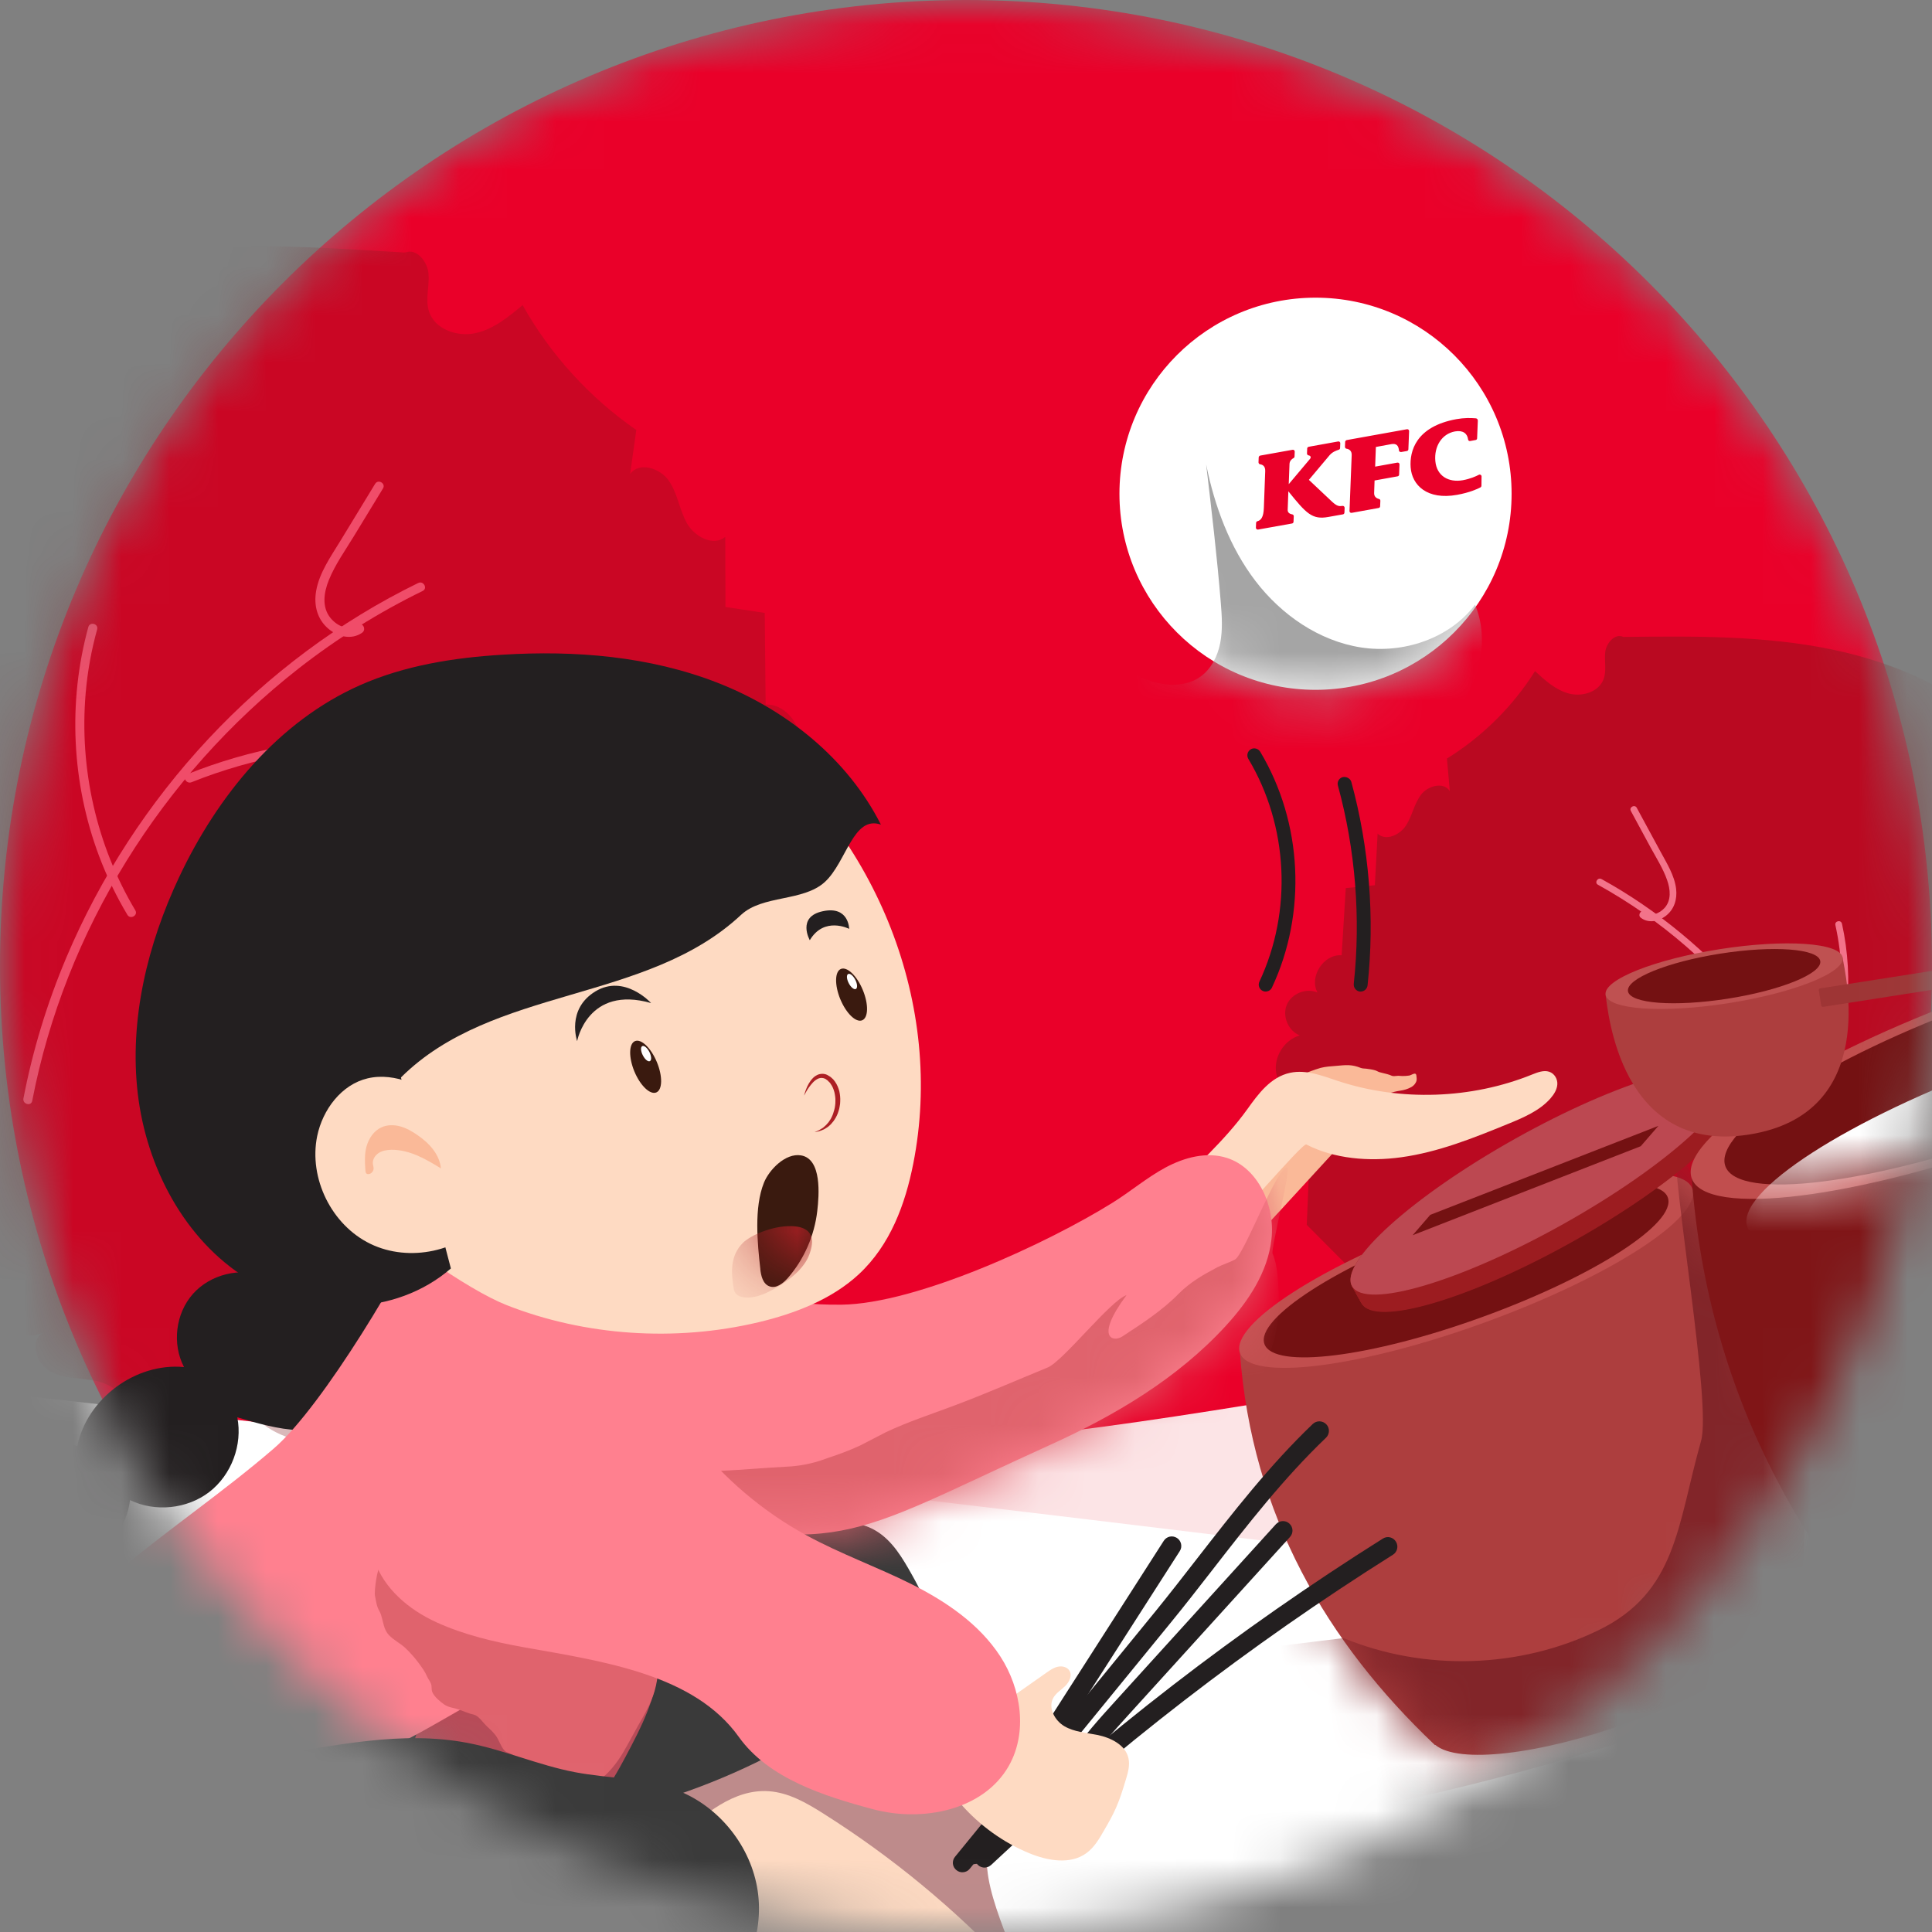 <svg width="40" height="40" viewBox="0 0 40 40" fill="none" xmlns="http://www.w3.org/2000/svg">
<rect x="0" y="0" width="40" height="40" fill="#808080" stroke="none"/>
<mask id="mask0_1566_18284" style="mask-type:luminance" maskUnits="userSpaceOnUse" x="0" y="0" width="40" height="40">
<path d="M20 40C31.046 40 40 31.046 40 20C40 8.954 31.046 0 20 0C8.954 0 0 8.954 0 20C0 31.046 8.954 40 20 40Z" fill="white"/>
</mask>
<g mask="url(#mask0_1566_18284)">
<path d="M20 40C31.046 40 40 31.046 40 20C40 8.954 31.046 0 20 0C8.954 0 0 8.954 0 20C0 31.046 8.954 40 20 40Z" fill="#EA0029"/>
<path d="M16.924 29.991C24.496 30.019 33.468 26.972 41.007 27.605C54.361 28.728 59.893 30.236 73.247 31.358C75.342 31.534 84.086 35.158 85.335 37.081C86.321 38.601 86.316 40.689 86.225 42.612C85.701 53.644 83.318 65.431 76.182 72.958C69.89 79.594 60.981 81.723 52.57 81.848C23.213 82.286 -3.257 62.075 -32.443 59.222C-35.971 58.878 -39.858 58.63 -42.362 55.792C-44.929 52.883 -45.168 48.239 -45.251 44.034C-45.329 40.029 -46.731 33.09 -43.644 29.998C-40.682 27.031 -36.187 29.048 -32.918 29.669C-22.422 31.661 -11.675 31.176 -1.043 30.626C4.864 30.32 11.035 29.498 16.924 29.99V29.991Z" fill="#FCE4E6"/>
<path d="M-15.937 27.094C-18.051 26.867 -20.215 26.641 -22.256 26.895C-24.298 27.148 -26.225 27.984 -26.742 29.284C-27.46 31.085 -25.181 33.093 -22.44 33.931C-19.699 34.768 -16.649 34.741 -13.725 34.726C-10.801 34.711 -7.721 34.75 -5.051 35.692C-4.544 37.263 -6.399 38.695 -8.65 39.174C-10.902 39.652 -13.436 39.412 -15.868 39.167C-25.799 38.17 -35.73 37.172 -45.662 36.174C-44.766 38.744 -40.568 40.313 -36.785 41.362C-25.211 44.574 -12.924 46.47 -0.698 46.933C-0.888 48.386 -2.833 49.444 -4.982 49.799C-7.13 50.153 -9.465 49.945 -11.733 49.736C-17.696 49.185 -23.659 48.634 -29.622 48.083C-29.972 48.935 -29.143 49.909 -27.993 50.482C-26.843 51.056 -25.432 51.318 -24.064 51.566C-6.951 54.677 13.18 54.41 30.293 57.52C32.724 57.962 38.814 59.35 41.245 59.792C42.406 60.003 43.041 60.804 44.138 60.359C50.213 57.903 45.382 61.22 47.342 61.399C56.647 62.247 62.54 65.156 71.845 66.005C72.847 64.086 70.024 61.588 66.819 61.555C75.838 62.517 84.859 63.479 93.899 64.195C96.885 64.432 100.02 64.629 102.666 63.881C105.311 63.132 107.201 61.105 106.003 59.267C99.634 58.584 93.575 55.936 90.044 52.294C91.907 52.446 93.845 52.594 95.552 52.206C97.26 51.819 98.656 50.724 98.287 49.522C97.925 48.343 96.036 47.512 94.22 47.279C92.405 47.046 90.592 47.256 88.781 47.306C83.684 47.444 78.352 46.245 74.226 44.032C70.655 42.117 67.99 39.503 64.141 37.846C60.615 36.328 56.439 35.759 52.392 35.224C29.61 32.213 6.926 29.545 -15.936 27.095L-15.937 27.094Z" fill="white"/>
<g opacity="0.45">
<path d="M38.64 29.425C39.542 29.607 40.495 29.538 41.362 29.227C41.308 29.171 41.253 29.114 41.199 29.058C42.709 29.392 44.395 28.438 44.885 26.971C45.344 26.799 45.695 26.366 45.767 25.882C45.839 25.398 45.63 24.881 45.242 24.582C45.609 24.59 45.82 24.03 45.54 23.793C45.971 23.488 45.912 22.716 45.44 22.48C45.564 22.028 45.689 21.577 45.813 21.126C45.847 21.003 45.877 20.857 45.794 20.76C45.711 20.663 45.495 20.75 45.556 20.863C45.366 19.026 44.273 17.304 42.693 16.349C42.644 16.365 42.595 16.381 42.546 16.396C42.355 15.991 42.164 15.586 41.973 15.181C41.806 15.134 41.637 15.348 41.72 15.5C40.774 14.395 39.379 13.752 37.956 13.452C36.532 13.154 35.063 13.17 33.609 13.187C33.438 13.105 33.258 13.31 33.235 13.498C33.213 13.687 33.267 13.886 33.2 14.063C33.1 14.328 32.757 14.431 32.483 14.359C32.209 14.286 31.989 14.087 31.781 13.895C31.32 14.626 30.692 15.25 29.957 15.705C29.977 15.929 29.997 16.154 30.017 16.378C29.89 16.18 29.563 16.266 29.421 16.453C29.279 16.641 29.239 16.887 29.113 17.086C28.988 17.284 28.693 17.422 28.522 17.26C28.503 17.616 28.484 17.972 28.465 18.327C28.264 18.347 28.064 18.367 27.863 18.387C27.834 18.851 27.806 19.314 27.777 19.778C27.405 19.749 27.099 20.22 27.277 20.549C27.044 20.447 26.738 20.57 26.641 20.805C26.543 21.041 26.673 21.345 26.911 21.437C26.585 21.529 26.362 21.891 26.424 22.223C26.487 22.555 26.827 22.81 27.164 22.777C27.127 23.637 27.091 24.498 27.055 25.359C27.774 26.083 28.494 26.806 29.214 27.53C28.892 27.634 28.769 28.055 28.876 28.376C28.983 28.696 29.25 28.933 29.512 29.147C30.531 29.98 31.634 30.712 32.799 31.325C32.979 31.232 33.034 30.961 32.903 30.806C33.397 31.481 34.536 31.534 35.089 30.907C35.473 31.107 35.994 30.983 36.246 30.631C36.481 30.762 36.716 30.893 36.95 31.023C36.934 30.784 37.194 30.617 37.431 30.58C37.667 30.542 37.921 30.573 38.138 30.47C38.354 30.366 38.48 30.032 38.286 29.891C38.627 30.062 39.095 29.714 39.029 29.337C38.888 29.445 38.648 29.351 38.617 29.177C39.072 29.316 39.595 29.197 39.945 28.877" fill="#801517"/>
<path d="M33.156 18.199C34.323 18.844 35.363 19.71 36.222 20.729C37.08 21.746 37.759 22.913 38.213 24.163C38.47 24.869 38.653 25.599 38.758 26.342C38.77 26.43 38.634 26.46 38.623 26.372C38.44 25.067 38.011 23.804 37.376 22.651C36.741 21.498 35.903 20.457 34.909 19.594C34.348 19.106 33.734 18.678 33.084 18.318C33.005 18.275 33.079 18.157 33.157 18.2L33.156 18.199Z" fill="white"/>
<path d="M38.136 19.124C38.391 20.28 38.268 21.512 37.795 22.597C37.663 22.901 37.504 23.193 37.319 23.469C37.27 23.543 37.152 23.47 37.202 23.395C37.843 22.437 38.165 21.281 38.125 20.13C38.113 19.802 38.071 19.475 38 19.154C37.98 19.067 38.116 19.037 38.135 19.124H38.136Z" fill="white"/>
<path d="M33.502 20.57C34.545 20.605 35.573 20.85 36.52 21.287C36.602 21.324 36.527 21.441 36.447 21.405C35.522 20.978 34.514 20.743 33.496 20.709C33.407 20.706 33.413 20.568 33.502 20.571V20.57Z" fill="white"/>
<path d="M33.888 16.726C34.051 17.026 34.212 17.325 34.375 17.625C34.506 17.868 34.668 18.121 34.702 18.401C34.728 18.621 34.663 18.831 34.483 18.967C34.334 19.079 34.127 19.121 33.97 19C33.9 18.946 33.973 18.828 34.044 18.882C34.181 18.987 34.355 18.915 34.462 18.799C34.607 18.64 34.583 18.412 34.516 18.222C34.433 17.983 34.291 17.761 34.17 17.539C34.035 17.289 33.9 17.04 33.765 16.79C33.723 16.712 33.845 16.647 33.888 16.725L33.888 16.726Z" fill="white"/>
</g>
<path d="M35.003 24.621C34.296 24.892 25.672 28.013 25.672 28.013C25.921 31.375 27.473 34.01 29.709 36.13L29.718 36.127C30.183 36.52 31.868 36.338 33.75 35.654C35.632 34.97 37.041 34.027 37.145 33.427L37.15 33.425C38.082 29.994 35.654 24.495 35.003 24.621Z" fill="#AD3E3E"/>
<path d="M30.743 27.379C33.329 26.439 35.251 25.198 35.036 24.608C34.822 24.017 32.551 24.301 29.966 25.241C27.38 26.181 25.457 27.422 25.672 28.012C25.887 28.603 28.157 28.319 30.743 27.379Z" fill="#C14E4E"/>
<path d="M30.701 27.263C33.007 26.425 34.721 25.319 34.53 24.792C34.339 24.266 32.314 24.519 30.008 25.357C27.702 26.196 25.987 27.302 26.179 27.828C26.37 28.355 28.395 28.102 30.701 27.263Z" fill="#741112"/>
<mask id="mask1_1566_18284" style="mask-type:luminance" maskUnits="userSpaceOnUse" x="25" y="24" width="13" height="13">
<path d="M34.685 24.36C33.978 24.631 25.672 28.013 25.672 28.013C25.921 31.375 27.473 34.009 29.709 36.129L29.718 36.126C30.183 36.519 31.868 36.338 33.75 35.653C35.632 34.969 37.041 34.026 37.145 33.426L37.15 33.425C38.082 29.993 35.336 24.235 34.686 24.36H34.685Z" fill="white"/>
</mask>
<g mask="url(#mask1_1566_18284)">
<path d="M27.817 33.915C29.492 34.605 31.46 34.545 33.091 33.754C34.721 32.963 34.725 31.574 35.219 29.831C35.439 29.057 34.617 24.456 34.689 23.656C35.41 25.085 38.138 30.264 38.551 31.811C38.685 32.316 38.803 32.853 38.657 33.353C38.401 34.227 37.461 34.68 36.611 35.007C32.661 36.525 28.528 37.564 24.329 38.096C24.1 38.124 23.867 38.152 23.639 38.111C22.938 37.981 22.506 37.209 22.512 36.496C22.518 35.782 22.853 35.117 23.178 34.483" fill="#822529"/>
</g>
<path d="M32.566 25.703C34.707 24.504 36.221 23.137 35.947 22.648C35.674 22.159 33.716 22.735 31.575 23.933C29.434 25.132 27.92 26.5 28.194 26.988C28.467 27.477 30.425 26.902 32.566 25.703Z" fill="#9C1C20"/>
<path d="M32.561 25.696C34.703 24.497 36.217 23.129 35.943 22.64C35.669 22.152 33.712 22.727 31.571 23.926C29.43 25.125 27.916 26.492 28.189 26.981C28.463 27.47 30.42 26.894 32.561 25.696Z" fill="#9C1C20"/>
<path d="M32.557 25.689C34.699 24.491 36.212 23.123 35.939 22.634C35.665 22.145 33.708 22.721 31.567 23.92C29.426 25.118 27.912 26.486 28.185 26.975C28.459 27.463 30.416 26.888 32.557 25.689Z" fill="#9C1C20"/>
<path d="M32.554 25.682C34.695 24.483 36.209 23.116 35.935 22.627C35.662 22.138 33.704 22.714 31.563 23.912C29.422 25.111 27.908 26.479 28.182 26.967C28.455 27.456 30.413 26.881 32.554 25.682Z" fill="#9C1C20"/>
<path d="M32.55 25.675C34.691 24.476 36.205 23.108 35.932 22.619C35.658 22.131 33.701 22.706 31.559 23.905C29.418 25.104 27.904 26.471 28.178 26.96C28.451 27.449 30.409 26.873 32.55 25.675Z" fill="#9C1C20"/>
<path d="M32.545 25.667C34.686 24.469 36.2 23.101 35.927 22.612C35.653 22.123 33.696 22.699 31.555 23.898C29.413 25.096 27.899 26.464 28.173 26.953C28.447 27.441 30.404 26.866 32.545 25.667Z" fill="#9C1C20"/>
<path d="M32.542 25.66C34.683 24.461 36.197 23.094 35.923 22.605C35.65 22.116 33.692 22.692 31.551 23.89C29.41 25.089 27.896 26.457 28.169 26.945C28.443 27.434 30.401 26.859 32.542 25.66Z" fill="#9C1C20"/>
<path d="M32.538 25.653C34.679 24.455 36.193 23.087 35.919 22.598C35.646 22.109 33.688 22.685 31.547 23.884C29.406 25.082 27.892 26.45 28.166 26.939C28.439 27.427 30.397 26.852 32.538 25.653Z" fill="#9C1C20"/>
<path d="M32.534 25.645C34.675 24.447 36.189 23.079 35.916 22.59C35.642 22.102 33.685 22.677 31.544 23.876C29.402 25.074 27.889 26.442 28.162 26.931C28.436 27.419 30.393 26.844 32.534 25.645Z" fill="#9C1C20"/>
<path d="M32.53 25.639C34.671 24.44 36.185 23.073 35.911 22.584C35.638 22.095 33.68 22.671 31.539 23.869C29.398 25.068 27.884 26.436 28.157 26.924C28.431 27.413 30.389 26.838 32.53 25.639Z" fill="#9C1C20"/>
<path d="M32.526 25.632C34.667 24.433 36.181 23.065 35.907 22.577C35.634 22.088 33.676 22.663 31.535 23.862C29.394 25.061 27.88 26.428 28.154 26.917C28.427 27.406 30.385 26.83 32.526 25.632Z" fill="#9C1C20"/>
<path d="M32.522 25.624C34.663 24.426 36.177 23.058 35.904 22.569C35.63 22.081 33.672 22.656 31.531 23.855C29.39 25.053 27.876 26.421 28.15 26.91C28.423 27.398 30.381 26.823 32.522 25.624Z" fill="#9C1C20"/>
<path d="M32.518 25.618C34.66 24.419 36.173 23.052 35.9 22.563C35.626 22.074 33.669 22.65 31.528 23.848C29.387 25.047 27.873 26.415 28.146 26.903C28.42 27.392 30.377 26.817 32.518 25.618Z" fill="#9C1C20"/>
<path d="M32.514 25.611C34.655 24.412 36.169 23.044 35.895 22.556C35.622 22.067 33.664 22.642 31.523 23.841C29.382 25.04 27.868 26.407 28.142 26.896C28.415 27.385 30.373 26.809 32.514 25.611Z" fill="#9C1C20"/>
<path d="M32.51 25.603C34.651 24.405 36.165 23.037 35.892 22.548C35.618 22.06 33.661 22.635 31.52 23.834C29.378 25.032 27.865 26.4 28.138 26.889C28.412 27.377 30.369 26.802 32.51 25.603Z" fill="#9C1C20"/>
<path d="M32.506 25.596C34.648 24.398 36.161 23.03 35.888 22.541C35.614 22.053 33.657 22.628 31.516 23.827C29.375 25.025 27.861 26.393 28.134 26.882C28.408 27.371 30.365 26.795 32.506 25.596Z" fill="#9C1C20"/>
<path d="M32.503 25.59C34.644 24.391 36.158 23.023 35.884 22.535C35.611 22.046 33.653 22.621 31.512 23.82C29.371 25.019 27.857 26.386 28.131 26.875C28.404 27.364 30.362 26.788 32.503 25.59Z" fill="#9C1C20"/>
<path d="M32.498 25.582C34.639 24.384 36.154 23.016 35.88 22.527C35.606 22.039 33.649 22.614 31.508 23.813C29.367 25.011 27.853 26.379 28.126 26.868C28.4 27.357 30.357 26.781 32.498 25.582Z" fill="#9C1C20"/>
<path d="M32.495 25.575C34.636 24.376 36.15 23.009 35.876 22.52C35.602 22.031 33.645 22.607 31.504 23.805C29.363 25.004 27.849 26.372 28.122 26.86C28.396 27.349 30.353 26.774 32.495 25.575Z" fill="#9C1C20"/>
<path d="M32.491 25.568C34.632 24.369 36.146 23.001 35.873 22.513C35.599 22.024 33.642 22.599 31.5 23.798C29.359 24.997 27.845 26.364 28.119 26.853C28.392 27.342 30.35 26.766 32.491 25.568Z" fill="#9C1C20"/>
<path d="M32.486 25.562C34.628 24.363 36.142 22.995 35.868 22.507C35.594 22.018 33.637 22.594 31.496 23.792C29.355 24.991 27.841 26.359 28.114 26.847C28.388 27.336 30.345 26.761 32.486 25.562Z" fill="#9C1C20"/>
<path d="M32.483 25.555C34.624 24.356 36.138 22.988 35.864 22.499C35.591 22.011 33.633 22.586 31.492 23.785C29.351 24.983 27.837 26.351 28.111 26.84C28.384 27.329 30.342 26.753 32.483 25.555Z" fill="#9C1C20"/>
<path d="M32.478 25.548C34.62 24.349 36.133 22.981 35.86 22.493C35.586 22.004 33.629 22.579 31.488 23.778C29.347 24.977 27.833 26.344 28.106 26.833C28.38 27.322 30.337 26.746 32.478 25.548Z" fill="#9C1C20"/>
<path d="M32.474 25.541C34.616 24.342 36.13 22.974 35.856 22.486C35.582 21.997 33.625 22.573 31.484 23.771C29.343 24.97 27.829 26.338 28.102 26.826C28.376 27.315 30.333 26.739 32.474 25.541Z" fill="#9C1C20"/>
<path d="M32.471 25.533C34.612 24.334 36.126 22.967 35.852 22.478C35.579 21.989 33.621 22.565 31.48 23.763C29.339 24.962 27.825 26.33 28.099 26.818C28.372 27.307 30.33 26.732 32.471 25.533Z" fill="#9C1C20"/>
<path d="M32.467 25.527C34.608 24.328 36.122 22.96 35.849 22.472C35.575 21.983 33.618 22.558 31.477 23.757C29.335 24.956 27.821 26.323 28.095 26.812C28.369 27.301 30.326 26.725 32.467 25.527Z" fill="#9C1C20"/>
<path d="M32.463 25.519C34.604 24.32 36.118 22.953 35.844 22.464C35.571 21.975 33.613 22.551 31.472 23.749C29.331 24.948 27.817 26.316 28.091 26.804C28.364 27.293 30.322 26.718 32.463 25.519Z" fill="#9C1C20"/>
<path d="M32.459 25.512C34.6 24.314 36.114 22.946 35.84 22.457C35.567 21.969 33.609 22.544 31.468 23.743C29.327 24.941 27.813 26.309 28.087 26.798C28.36 27.287 30.318 26.711 32.459 25.512Z" fill="#9C1C20"/>
<path d="M32.455 25.505C34.596 24.307 36.11 22.939 35.837 22.45C35.563 21.961 33.606 22.537 31.465 23.735C29.323 24.934 27.809 26.302 28.083 26.791C28.357 27.279 30.314 26.704 32.455 25.505Z" fill="#9C1C20"/>
<path d="M32.452 25.498C34.593 24.299 36.107 22.931 35.833 22.443C35.559 21.954 33.602 22.53 31.461 23.728C29.32 24.927 27.806 26.295 28.079 26.783C28.353 27.272 30.31 26.697 32.452 25.498Z" fill="#9C1C20"/>
<path d="M32.447 25.491C34.588 24.293 36.102 22.925 35.829 22.436C35.555 21.948 33.598 22.523 31.456 23.722C29.315 24.92 27.801 26.288 28.075 26.777C28.349 27.266 30.306 26.69 32.447 25.491Z" fill="#9C1C20"/>
<path d="M32.443 25.484C34.584 24.286 36.098 22.918 35.825 22.429C35.551 21.94 33.594 22.516 31.453 23.715C29.311 24.913 27.797 26.281 28.071 26.77C28.345 27.258 30.302 26.683 32.443 25.484Z" fill="#9C1C20"/>
<path d="M32.44 25.477C34.581 24.278 36.095 22.91 35.821 22.422C35.547 21.933 33.59 22.509 31.449 23.707C29.308 24.906 27.794 26.274 28.067 26.762C28.341 27.251 30.298 26.675 32.44 25.477Z" fill="#9C1C20"/>
<path d="M32.436 25.47C34.577 24.271 36.091 22.904 35.817 22.415C35.544 21.926 33.586 22.502 31.445 23.7C29.304 24.899 27.79 26.267 28.064 26.756C28.337 27.244 30.295 26.669 32.436 25.47Z" fill="#9C1C20"/>
<path d="M32.431 25.463C34.572 24.264 36.086 22.896 35.813 22.408C35.539 21.919 33.582 22.494 31.441 23.693C29.299 24.892 27.785 26.259 28.059 26.748C28.333 27.237 30.29 26.661 32.431 25.463Z" fill="#9C1C20"/>
<path d="M32.428 25.456C34.569 24.258 36.083 22.89 35.809 22.401C35.535 21.913 33.578 22.488 31.437 23.687C29.296 24.885 27.782 26.253 28.055 26.742C28.329 27.23 30.287 26.655 32.428 25.456Z" fill="#9C1C20"/>
<path d="M32.424 25.449C34.565 24.25 36.079 22.883 35.805 22.394C35.532 21.905 33.574 22.481 31.433 23.679C29.292 24.878 27.778 26.246 28.052 26.735C28.325 27.223 30.283 26.648 32.424 25.449Z" fill="#9C1C20"/>
<path d="M32.42 25.441C34.561 24.243 36.075 22.875 35.802 22.386C35.528 21.898 33.571 22.473 31.43 23.672C29.288 24.87 27.774 26.238 28.048 26.727C28.322 27.215 30.279 26.64 32.42 25.441Z" fill="#9C1C20"/>
<path d="M32.416 25.435C34.557 24.236 36.071 22.869 35.797 22.38C35.524 21.891 33.566 22.467 31.425 23.665C29.284 24.864 27.77 26.232 28.043 26.72C28.317 27.209 30.274 26.634 32.416 25.435Z" fill="#9C1C20"/>
<path d="M32.412 25.428C34.553 24.229 36.067 22.861 35.794 22.372C35.52 21.884 33.562 22.459 31.421 23.658C29.28 24.857 27.766 26.224 28.04 26.713C28.313 27.202 30.271 26.626 32.412 25.428Z" fill="#9C1C20"/>
<path d="M32.408 25.421C34.549 24.222 36.063 22.854 35.79 22.366C35.516 21.877 33.559 22.452 31.418 23.651C29.276 24.85 27.762 26.218 28.036 26.706C28.31 27.195 30.267 26.619 32.408 25.421Z" fill="#9C1C20"/>
<path d="M32.404 25.414C34.545 24.215 36.059 22.848 35.786 22.359C35.512 21.87 33.555 22.446 31.414 23.644C29.273 24.843 27.759 26.211 28.032 26.699C28.306 27.188 30.263 26.613 32.404 25.414Z" fill="#9C1C20"/>
<path d="M32.399 25.407C34.54 24.208 36.054 22.84 35.781 22.352C35.507 21.863 33.55 22.438 31.409 23.637C29.267 24.835 27.753 26.203 28.027 26.692C28.301 27.181 30.258 26.605 32.399 25.407Z" fill="#9C1C20"/>
<path d="M32.396 25.4C34.537 24.202 36.051 22.834 35.777 22.345C35.504 21.856 33.546 22.432 31.405 23.631C29.264 24.829 27.75 26.197 28.023 26.686C28.297 27.174 30.255 26.599 32.396 25.4Z" fill="#9C1C20"/>
<path d="M32.392 25.393C34.533 24.194 36.047 22.826 35.773 22.338C35.5 21.849 33.542 22.425 31.401 23.623C29.26 24.822 27.746 26.19 28.02 26.678C28.293 27.167 30.251 26.591 32.392 25.393Z" fill="#9C1C20"/>
<path d="M32.388 25.386C34.529 24.187 36.043 22.819 35.77 22.331C35.496 21.842 33.539 22.417 31.398 23.616C29.256 24.814 27.742 26.182 28.016 26.671C28.29 27.16 30.247 26.584 32.388 25.386Z" fill="#9C1C20"/>
<path d="M32.384 25.379C34.526 24.18 36.039 22.812 35.766 22.324C35.492 21.835 33.535 22.41 31.394 23.609C29.253 24.808 27.739 26.175 28.012 26.664C28.286 27.153 30.243 26.577 32.384 25.379Z" fill="#9C1C20"/>
<path d="M32.38 25.371C34.521 24.173 36.035 22.805 35.761 22.316C35.488 21.828 33.53 22.403 31.389 23.602C29.248 24.8 27.734 26.168 28.008 26.657C28.281 27.145 30.239 26.57 32.38 25.371Z" fill="#9C1C20"/>
<path d="M32.376 25.365C34.517 24.166 36.031 22.799 35.758 22.31C35.484 21.821 33.527 22.397 31.386 23.595C29.244 24.794 27.731 26.162 28.004 26.651C28.278 27.139 30.235 26.564 32.376 25.365Z" fill="#9C1C20"/>
<path d="M32.372 25.357C34.514 24.159 36.028 22.791 35.754 22.302C35.48 21.814 33.523 22.389 31.382 23.588C29.241 24.786 27.727 26.154 28 26.643C28.274 27.131 30.231 26.556 32.372 25.357Z" fill="#9C1C20"/>
<path d="M32.369 25.35C34.51 24.152 36.024 22.784 35.75 22.295C35.477 21.807 33.519 22.382 31.378 23.581C29.237 24.779 27.723 26.147 27.997 26.636C28.27 27.125 30.228 26.549 32.369 25.35Z" fill="#9C1C20"/>
<path d="M32.364 25.344C34.505 24.145 36.019 22.777 35.746 22.288C35.472 21.8 33.515 22.375 31.374 23.574C29.233 24.773 27.719 26.14 27.992 26.629C28.266 27.118 30.223 26.542 32.364 25.344Z" fill="#9C1C20"/>
<path d="M32.364 25.344C34.505 24.145 36.019 22.777 35.746 22.288C35.472 21.8 33.515 22.375 31.374 23.574C29.233 24.773 27.719 26.14 27.992 26.629C28.266 27.118 30.223 26.542 32.364 25.344Z" fill="#BC4851"/>
<path d="M29.247 25.574L29.612 25.152L34.335 23.31L33.97 23.731L29.247 25.574Z" fill="#741112"/>
<path d="M47.653 19.517C46.682 19.888 35.026 24.401 35.026 24.401C35.369 29.02 37.5 32.64 40.573 35.554L40.586 35.549C41.224 36.089 43.541 35.84 46.127 34.899C48.713 33.959 50.648 32.663 50.791 31.839L50.797 31.837C52.079 27.122 48.547 19.344 47.653 19.517Z" fill="#801517"/>
<path d="M41.993 23.529C45.547 22.237 48.188 20.532 47.893 19.721C47.598 18.91 44.479 19.3 40.926 20.592C37.373 21.884 34.731 23.588 35.026 24.399C35.321 25.21 38.441 24.82 41.993 23.529Z" fill="#C14E4E"/>
<path d="M41.936 23.37C45.105 22.218 47.461 20.697 47.198 19.974C46.935 19.25 44.152 19.598 40.983 20.75C37.814 21.902 35.459 23.423 35.722 24.146C35.985 24.87 38.767 24.522 41.936 23.37Z" fill="#741112"/>
<mask id="mask2_1566_18284" style="mask-type:luminance" maskUnits="userSpaceOnUse" x="35" y="19" width="13" height="6">
<path d="M41.936 23.37C45.105 22.218 47.461 20.697 47.198 19.974C46.935 19.25 44.152 19.598 40.983 20.75C37.814 21.902 35.459 23.423 35.722 24.146C35.985 24.87 38.767 24.522 41.936 23.37Z" fill="white"/>
</mask>
<g mask="url(#mask2_1566_18284)">
<path d="M42.392 24.626C45.561 23.474 47.916 21.954 47.653 21.23C47.39 20.507 44.608 20.854 41.439 22.007C38.27 23.159 35.914 24.679 36.177 25.403C36.44 26.126 39.223 25.779 42.392 24.626Z" fill="white"/>
</g>
<mask id="mask3_1566_18284" style="mask-type:luminance" maskUnits="userSpaceOnUse" x="35" y="19" width="17" height="17">
<path d="M47.849 19.739C46.877 20.11 35.026 24.401 35.026 24.401C35.369 29.02 37.5 32.64 40.573 35.554L40.586 35.549C41.224 36.089 43.541 35.84 46.127 34.899C48.713 33.959 50.648 32.663 50.791 31.839L50.797 31.837C52.079 27.122 48.742 19.567 47.849 19.739Z" fill="white"/>
</mask>
<g mask="url(#mask3_1566_18284)">
<path d="M37.973 32.512C40.275 33.46 42.98 33.377 45.22 32.291C47.459 31.203 49.198 29.129 49.877 26.733C50.179 25.67 50.279 24.562 50.377 23.462C51.368 25.427 52.156 27.494 52.724 29.62C52.909 30.313 53.07 31.052 52.869 31.74C52.517 32.94 51.226 33.563 50.059 34.012C44.63 36.098 38.95 37.526 33.181 38.257C32.867 38.297 32.545 38.334 32.234 38.277C31.27 38.1 30.676 37.039 30.684 36.059C30.693 35.078 31.152 34.166 31.6 33.293" fill="#721011"/>
</g>
<path d="M33.241 20.59C33.291 20.909 33.53 23.909 36.209 23.49C38.928 23.064 38.198 20.14 38.148 19.822" fill="#AD3E3E"/>
<path d="M35.783 20.77C37.139 20.558 38.198 20.135 38.15 19.826C38.101 19.517 36.963 19.439 35.608 19.651C34.253 19.863 33.194 20.286 33.242 20.595C33.291 20.904 34.428 20.982 35.783 20.77Z" fill="#BF5151"/>
<path d="M35.769 20.677C36.868 20.505 37.727 20.156 37.687 19.898C37.646 19.64 36.722 19.571 35.623 19.743C34.523 19.915 33.665 20.264 33.705 20.522C33.746 20.78 34.67 20.849 35.769 20.677Z" fill="#741112"/>
<path d="M37.747 20.846L46.112 19.536C46.132 19.533 46.145 19.515 46.142 19.495L46.093 19.183C46.09 19.163 46.072 19.15 46.052 19.153L37.687 20.463C37.667 20.466 37.654 20.484 37.657 20.504L37.706 20.816C37.709 20.836 37.727 20.849 37.747 20.846Z" fill="#9E3535"/>
<g opacity="0.3">
<path d="M0.431 26.939C-0.808 27.124 -2.097 26.963 -3.253 26.482C-3.176 26.409 -3.098 26.336 -3.021 26.263C-5.095 26.613 -7.319 25.199 -7.883 23.173C-8.494 22.908 -8.941 22.296 -9.006 21.632C-9.071 20.969 -8.751 20.281 -8.202 19.903C-8.701 19.889 -8.951 19.113 -8.553 18.81C-9.117 18.367 -8.984 17.32 -8.326 17.033C-8.465 16.411 -8.602 15.789 -8.74 15.167C-8.778 14.999 -8.808 14.798 -8.689 14.672C-8.57 14.546 -8.283 14.679 -8.373 14.828C-7.988 12.345 -6.385 10.082 -4.171 8.895C-4.105 8.92 -4.04 8.944 -3.975 8.969C-3.687 8.431 -3.4 7.895 -3.112 7.357C-2.883 7.306 -2.668 7.609 -2.791 7.809C-1.43 6.373 0.51 5.596 2.464 5.288C4.419 4.981 6.412 5.105 8.387 5.229C8.626 5.131 8.856 5.42 8.873 5.678C8.891 5.936 8.802 6.203 8.882 6.448C9 6.815 9.459 6.978 9.835 6.899C10.213 6.82 10.524 6.564 10.82 6.317C11.396 7.342 12.207 8.233 13.174 8.903C13.131 9.206 13.088 9.51 13.046 9.813C13.232 9.553 13.671 9.692 13.85 9.956C14.03 10.22 14.067 10.558 14.224 10.836C14.382 11.114 14.772 11.321 15.016 11.114C15.017 11.599 15.018 12.083 15.02 12.567C15.291 12.608 15.562 12.649 15.833 12.69C15.839 13.322 15.846 13.954 15.852 14.586C16.361 14.573 16.744 15.234 16.478 15.668C16.802 15.546 17.209 15.734 17.326 16.061C17.442 16.388 17.245 16.791 16.916 16.9C17.352 17.048 17.631 17.554 17.522 18.002C17.413 18.449 16.934 18.772 16.479 18.704C16.469 19.875 16.459 21.047 16.449 22.218C15.421 23.152 14.394 24.085 13.366 25.019C13.796 25.181 13.934 25.763 13.767 26.191C13.599 26.619 13.22 26.922 12.849 27.195C11.407 28.256 9.858 29.173 8.233 29.926C7.995 29.788 7.94 29.416 8.128 29.214C7.411 30.098 5.86 30.09 5.152 29.199C4.617 29.444 3.917 29.239 3.599 28.745C3.271 28.906 2.943 29.067 2.616 29.228C2.655 28.904 2.313 28.66 1.994 28.592C1.675 28.524 1.327 28.549 1.042 28.393C0.755 28.237 0.607 27.776 0.88 27.596C0.405 27.806 -0.207 27.3 -0.09 26.794C0.093 26.949 0.426 26.838 0.48 26.605C-0.147 26.761 -0.85 26.564 -1.304 26.104" fill="#801517"/>
<path d="M8.659 12.07C7.029 12.865 5.556 13.97 4.318 15.294C3.082 16.616 2.08 18.154 1.375 19.821C0.978 20.761 0.678 21.74 0.485 22.743C0.463 22.861 0.644 22.911 0.667 22.792C1.006 21.032 1.677 19.346 2.62 17.823C3.562 16.3 4.772 14.945 6.182 13.841C6.979 13.218 7.842 12.679 8.751 12.235C8.86 12.182 8.768 12.017 8.66 12.07H8.659Z" fill="white"/>
<path d="M1.829 12.981C1.402 14.534 1.485 16.215 2.051 17.723C2.21 18.145 2.405 18.552 2.637 18.94C2.699 19.044 2.864 18.952 2.802 18.848C1.997 17.502 1.639 15.909 1.774 14.348C1.812 13.902 1.892 13.462 2.011 13.031C2.043 12.914 1.861 12.864 1.829 12.982V12.981Z" fill="white"/>
<path d="M8.024 15.266C6.604 15.241 5.192 15.503 3.875 16.03C3.762 16.076 3.855 16.24 3.966 16.195C5.253 15.68 6.637 15.43 8.022 15.455C8.143 15.457 8.145 15.268 8.023 15.266H8.024Z" fill="white"/>
<path d="M7.766 10.018C7.525 10.414 7.284 10.809 7.043 11.205C6.847 11.526 6.61 11.859 6.545 12.237C6.494 12.533 6.567 12.824 6.803 13.021C6.997 13.183 7.275 13.254 7.496 13.101C7.596 13.033 7.505 12.868 7.405 12.936C7.211 13.07 6.979 12.961 6.843 12.795C6.657 12.568 6.706 12.261 6.809 12.008C6.939 11.688 7.147 11.397 7.326 11.103C7.527 10.773 7.728 10.443 7.929 10.113C7.993 10.009 7.83 9.913 7.767 10.017L7.766 10.018Z" fill="white"/>
</g>
<path d="M27.237 14.282C29.479 14.282 31.296 12.464 31.296 10.223C31.296 7.981 29.479 6.163 27.237 6.163C24.995 6.163 23.177 7.981 23.177 10.223C23.177 12.464 24.995 14.282 27.237 14.282Z" fill="white"/>
<path d="M26.222 20.528C26.197 20.531 26.168 20.528 26.142 20.515C26.072 20.482 26.041 20.397 26.074 20.325C26.761 18.863 26.674 17.096 25.845 15.711C25.805 15.643 25.827 15.555 25.895 15.514C25.961 15.473 26.052 15.498 26.091 15.563C26.968 17.029 27.06 18.9 26.334 20.447C26.312 20.494 26.27 20.522 26.223 20.527L26.222 20.528Z" fill="#231F20"/>
<path d="M28.189 20.528C28.178 20.53 28.167 20.53 28.156 20.53C28.078 20.52 28.021 20.45 28.028 20.371C28.176 19.007 28.063 17.587 27.7 16.265C27.678 16.188 27.724 16.109 27.801 16.089C27.873 16.074 27.956 16.114 27.978 16.189C28.348 17.545 28.466 19.002 28.314 20.401C28.305 20.469 28.253 20.52 28.189 20.528H28.189Z" fill="#231F20"/>
<mask id="mask4_1566_18284" style="mask-type:luminance" maskUnits="userSpaceOnUse" x="23" y="6" width="9" height="9">
<path d="M27.237 14.283C29.479 14.283 31.296 12.465 31.296 10.223C31.296 7.982 29.479 6.164 27.237 6.164C24.995 6.164 23.177 7.982 23.177 10.223C23.177 12.465 24.995 14.283 27.237 14.283Z" fill="white"/>
</mask>
<g mask="url(#mask4_1566_18284)">
<path d="M23.11 13.75C23.379 13.905 23.652 14.062 23.954 14.137C24.256 14.211 24.595 14.191 24.849 14.013C25.077 13.853 25.211 13.584 25.264 13.31C25.316 13.036 25.298 12.754 25.275 12.476C25.198 11.52 25.084 10.567 24.972 9.615C25.147 10.479 25.459 11.33 25.994 12.03C26.53 12.73 27.309 13.27 28.18 13.405C29.052 13.539 30.008 13.223 30.54 12.52C30.833 13.224 30.648 14.07 30.185 14.676C29.722 15.281 29.016 15.666 28.28 15.868C27.544 16.069 26.774 16.103 26.012 16.115C25.131 16.129 24.172 16.087 23.5 15.518C22.936 15.04 22.699 14.29 22.488 13.581" fill="#A5A5A5"/>
</g>
<path d="M25.721 25.89C26.006 25.606 26.278 25.31 26.551 25.014C26.949 24.581 27.345 24.148 27.743 23.715C27.91 23.533 28.091 23.306 28.033 23.065C27.996 22.915 27.867 22.797 27.721 22.745C27.575 22.693 27.414 22.697 27.261 22.724C27.02 22.766 26.79 22.861 26.563 22.954C26.343 23.045 26.123 23.136 25.902 23.227C25.794 23.272 25.684 23.318 25.591 23.389C25.458 23.49 25.368 23.635 25.271 23.771C25.092 24.022 24.882 24.25 24.647 24.448C24.463 24.604 24.263 24.74 24.083 24.9C23.902 25.059 23.739 25.246 23.65 25.47C23.561 25.694 23.556 25.96 23.677 26.168C23.799 26.375 24.064 26.503 24.293 26.428" fill="#FAB998"/>
<path d="M26.846 22.35C26.802 22.279 27.302 22.119 27.343 22.109C27.447 22.083 27.555 22.076 27.661 22.068C27.748 22.062 27.835 22.049 27.921 22.053C28.011 22.057 28.088 22.076 28.17 22.109C28.206 22.124 28.249 22.122 28.287 22.126C28.347 22.134 28.41 22.142 28.467 22.159C28.499 22.167 28.526 22.187 28.557 22.197C28.594 22.209 28.632 22.215 28.67 22.226C28.703 22.234 28.735 22.242 28.767 22.253C28.794 22.262 28.815 22.276 28.843 22.279C28.878 22.283 28.914 22.273 28.95 22.273C28.978 22.273 29.006 22.278 29.034 22.278C29.078 22.278 29.134 22.276 29.177 22.268C29.232 22.258 29.32 22.178 29.326 22.279C29.328 22.308 29.335 22.341 29.328 22.371C29.316 22.426 29.27 22.48 29.221 22.506C29.146 22.547 29.074 22.569 28.99 22.581C28.834 22.604 28.679 22.662 28.526 22.694C28.436 22.712 28.337 22.721 28.252 22.756" fill="#FAB998"/>
<path d="M25.38 25.403C25.456 25.455 26.964 23.653 27.046 23.695C27.623 23.993 28.341 24.053 29.011 23.96C29.776 23.854 30.496 23.566 31.203 23.277C31.535 23.142 31.878 22.997 32.103 22.739C32.177 22.654 32.238 22.553 32.243 22.447C32.248 22.339 32.185 22.226 32.074 22.189C31.959 22.152 31.833 22.202 31.72 22.247C30.463 22.756 28.99 22.805 27.709 22.383C27.387 22.277 27.049 22.139 26.711 22.211C26.308 22.297 26.053 22.646 25.828 22.96C25.357 23.618 24.71 24.188 24.135 24.775" fill="#FEDAC2"/>
<path d="M5.48 26.425C4.974 26.232 4.356 26.383 3.996 26.787C3.635 27.192 3.558 27.824 3.81 28.304C2.808 28.207 1.796 28.959 1.599 29.946C1.2 29.747 0.694 29.785 0.329 30.042C-0.036 30.298 -0.243 30.762 -0.191 31.205C-0.465 31.094 -0.744 30.982 -1.039 30.951C-1.333 30.92 -1.651 30.98 -1.87 31.179C-2.148 31.429 -2.214 31.832 -2.377 32.169C-2.683 32.801 -3.349 33.197 -4.034 33.351C-4.719 33.505 -5.432 33.451 -6.132 33.397C-5.037 34.058 -3.633 34.182 -2.439 33.724C-2.008 33.559 -1.565 33.319 -1.115 33.413C-0.773 33.485 -0.494 33.74 -0.154 33.822C0.185 33.905 0.567 33.793 0.807 33.539C1.048 33.284 1.138 32.898 1.037 32.563C1.849 32.538 2.59 31.862 2.692 31.058C3.213 31.311 3.874 31.243 4.333 30.89C4.792 30.536 5.025 29.913 4.913 29.344C5.33 29.468 5.753 29.592 6.188 29.61C6.623 29.628 7.078 29.53 7.413 29.251C8.025 28.742 8.059 27.83 8.043 27.033C8.031 26.412 8.018 25.789 8.006 25.167" fill="#231F20"/>
<path d="M0.955 40.315C0.142 40.81 -0.064 41.992 0.355 42.847C0.774 43.702 1.674 44.24 2.602 44.456C3.529 44.671 4.658 45.118 5.608 45.053C9.242 44.806 12.812 44.021 16.103 42.458C16.844 42.107 17.56 41.689 18.349 41.464C19.137 41.239 20.758 41.609 21.454 42.041C21.359 41.057 20.537 39.692 20.441 38.707C20.365 37.925 20.283 37.122 19.936 36.416C19.212 34.943 17.481 34.219 15.845 34.104C13.436 33.935 11.089 34.803 8.83 35.657C6.891 36.389 4.95 37.123 3.01 37.856" fill="#BE8B8B"/>
<path d="M11.399 37.772C14.01 37.429 16.517 36.323 18.532 34.625C18.837 34.368 19.149 34.066 19.205 33.671C19.258 33.297 19.066 32.935 18.881 32.605C18.687 32.26 18.478 31.9 18.139 31.696C17.622 31.385 16.96 31.523 16.386 31.709C15.812 31.895 15.203 32.123 14.621 31.96C14.164 31.832 13.808 31.483 13.423 31.204C12.418 30.477 11.097 30.206 9.888 30.479" fill="#3A3A3A"/>
<path d="M7.747 33.302C7.383 33.406 7.06 33.753 6.957 34.152C6.823 34.674 7.053 35.176 7.343 35.553C8.17 36.629 9.464 37.122 10.706 37.578C11.027 37.696 11.37 37.815 11.722 37.718C12.278 37.564 12.646 36.945 12.944 36.386C13.276 35.763 13.619 35.101 13.631 34.419C13.648 33.433 12.981 32.706 12.356 32.084" fill="#B74B58"/>
<path d="M2.126 34.647C1.576 35.13 1.041 35.649 0.681 36.287C0.322 36.926 0.156 37.704 0.382 38.401C0.688 39.344 1.652 39.948 2.626 40.132C4.309 40.451 6.095 39.703 7.238 38.427C8.381 37.151 8.924 35.413 8.97 33.701" fill="#3A3A3A"/>
<path d="M8.951 24.983C8.401 26.216 6.69 29.11 5.667 29.991C4.644 30.873 3.523 31.634 2.486 32.498C1.657 33.188 0.881 33.943 0.169 34.753C0.042 34.897 -0.089 35.059 -0.097 35.25C-0.105 35.451 0.031 35.635 0.201 35.742C0.371 35.849 0.572 35.893 0.769 35.935C1.234 36.035 1.698 36.135 2.163 36.234C2.762 36.362 3.361 36.491 3.966 36.582C4.663 36.688 5.369 36.743 6.07 36.684C6.834 36.619 7.585 36.415 8.277 36.086C8.574 35.945 8.859 35.781 9.145 35.618C9.342 35.505 9.54 35.392 9.738 35.278C9.985 35.137 10.238 34.99 10.412 34.764C10.585 34.538 17.317 25.985 17.174 25.739" fill="#FF808F"/>
<path d="M11.062 25.889C13.536 25.859 14.948 27.043 17.422 27.012C18.984 26.993 21.692 25.736 23.026 24.906C23.402 24.673 23.744 24.38 24.133 24.171C24.523 23.962 24.984 23.839 25.404 23.974C26.049 24.182 26.401 24.961 26.325 25.651C26.249 26.343 25.841 26.946 25.378 27.451C24.375 28.544 23.078 29.309 21.741 29.915C17.449 31.86 17.446 32.298 12.884 31.131" fill="#FF808F"/>
<mask id="mask5_1566_18284" style="mask-type:luminance" maskUnits="userSpaceOnUse" x="11" y="23" width="16" height="9">
<path d="M11.062 25.889C13.536 25.859 14.948 27.043 17.422 27.012C18.984 26.993 21.692 25.736 23.026 24.906C23.402 24.673 23.744 24.38 24.133 24.171C24.523 23.962 24.984 23.839 25.404 23.974C26.049 24.182 26.401 24.961 26.325 25.651C26.249 26.343 25.841 26.946 25.378 27.451C24.375 28.544 23.078 29.309 21.741 29.915C17.449 31.86 17.446 32.298 12.884 31.131" fill="white"/>
</mask>
<g mask="url(#mask5_1566_18284)">
<path d="M12.827 30.998C12.92 30.995 12.667 30.625 12.768 30.662C12.888 30.718 12.841 30.605 12.971 30.635C13.238 30.684 13.386 30.47 13.657 30.466C14.278 30.481 14.896 30.463 15.515 30.416C15.804 30.395 16.094 30.376 16.384 30.36C16.645 30.338 16.898 30.28 17.144 30.184C17.368 30.112 17.588 30.028 17.802 29.931C17.98 29.838 18.159 29.745 18.338 29.654C18.793 29.438 19.276 29.281 19.748 29.104C20.402 28.859 21.045 28.578 21.692 28.312C22.01 28.181 22.995 26.921 23.323 26.815C22.657 27.712 23.051 27.792 23.235 27.671C23.649 27.4 24.059 27.136 24.407 26.782C24.637 26.549 24.915 26.389 25.203 26.238C25.321 26.176 25.447 26.142 25.567 26.079C25.763 25.975 26.424 24.175 26.652 24.17C26.739 24.169 26.309 25.865 26.347 25.952C26.456 26.204 26.459 26.522 26.474 26.792C26.493 27.172 26.453 27.52 26.335 27.88C26.219 28.235 26.106 28.595 25.952 28.938C25.86 29.154 25.746 29.357 25.61 29.549C25.429 29.801 25.251 30.055 25.074 30.309C24.682 30.805 24.146 31.186 23.578 31.456C23.295 31.585 23.006 31.701 22.712 31.802C22.345 31.895 21.975 31.978 21.603 32.054C20.772 32.242 19.946 32.456 19.106 32.602C18.489 32.709 17.863 32.73 17.24 32.775C16.87 32.802 16.5 32.828 16.13 32.856C15.802 32.881 15.492 32.923 15.166 32.87C14.684 32.791 14.191 32.792 13.706 32.738C13.277 32.691 12.856 32.637 12.456 32.465C12.274 32.372 12.089 32.283 11.902 32.198C11.706 32.127 11.503 32.081 11.295 32.057C11.159 32.035 10.952 32.035 10.834 31.943C10.768 31.892 10.723 31.813 10.674 31.747" fill="#E0636D"/>
</g>
<path d="M19.931 38.646C19.91 38.648 19.891 38.642 19.875 38.628C19.839 38.6 19.835 38.551 19.863 38.517L24.031 33.413C24.306 33.074 24.58 32.722 24.869 32.35C25.61 31.397 26.375 30.412 27.26 29.567C27.294 29.535 27.342 29.537 27.375 29.569C27.406 29.601 27.403 29.652 27.373 29.682C26.495 30.52 25.732 31.5 24.996 32.449C24.706 32.822 24.432 33.174 24.155 33.513L19.987 38.617C19.973 38.635 19.953 38.645 19.931 38.646H19.931Z" fill="#231F20" stroke="#231F20" stroke-width="0.234" stroke-miterlimit="10"/>
<path d="M20.39 38.55C20.366 38.551 20.342 38.543 20.325 38.525C20.294 38.493 20.297 38.442 20.329 38.412C22.894 36.003 25.708 33.831 28.691 31.955C28.73 31.928 28.778 31.941 28.802 31.98C28.825 32.018 28.814 32.067 28.777 32.09C25.802 33.961 22.998 36.126 20.438 38.529C20.425 38.541 20.407 38.548 20.39 38.55Z" fill="#231F20" stroke="#231F20" stroke-width="0.234" stroke-miterlimit="10"/>
<path d="M21.757 37.874C21.751 37.874 21.745 37.875 21.738 37.874C21.695 37.867 21.666 37.827 21.672 37.783C21.831 36.783 22.567 35.973 23.157 35.322L26.503 31.636C26.534 31.603 26.584 31.601 26.616 31.63C26.649 31.66 26.652 31.71 26.621 31.743L23.275 35.429C22.698 36.065 21.981 36.856 21.831 37.807C21.824 37.846 21.793 37.872 21.757 37.874Z" fill="#231F20" stroke="#231F20" stroke-width="0.234" stroke-miterlimit="10"/>
<path d="M20.169 38.48C20.152 38.481 20.136 38.477 20.12 38.468C20.084 38.445 20.072 38.395 20.096 38.358C20.128 38.309 20.156 38.26 20.185 38.21L20.209 38.172C20.214 38.163 20.221 38.156 20.229 38.149C21.551 36.088 22.873 34.026 24.193 31.964C24.217 31.927 24.263 31.915 24.304 31.94C24.34 31.964 24.352 32.013 24.328 32.05C22.962 34.181 21.596 36.313 20.23 38.444C20.216 38.466 20.193 38.479 20.168 38.481L20.169 38.48Z" fill="#231F20" stroke="#231F20" stroke-width="0.234" stroke-miterlimit="10"/>
<path d="M20.789 35.247C21.083 35.041 21.376 34.835 21.67 34.628C21.742 34.577 21.818 34.524 21.906 34.507C21.993 34.489 22.096 34.514 22.142 34.59C22.203 34.69 22.141 34.822 22.057 34.904C21.974 34.986 21.867 35.049 21.809 35.15C21.692 35.355 21.837 35.624 22.041 35.742C22.245 35.859 22.489 35.874 22.72 35.92C22.997 35.977 23.301 36.124 23.363 36.4C23.397 36.548 23.353 36.701 23.309 36.846C23.249 37.044 23.189 37.242 23.105 37.431C23.035 37.59 22.948 37.742 22.861 37.892C22.761 38.067 22.656 38.248 22.493 38.367C22.16 38.61 21.692 38.526 21.31 38.369C20.219 37.921 19.361 36.944 19.059 35.805" fill="#FEDAC2"/>
<path d="M7.879 32.427C7.813 32.434 7.744 32.941 7.763 33.038C7.778 33.115 7.795 33.223 7.823 33.291C7.842 33.337 7.867 33.37 7.884 33.42C7.939 33.582 7.941 33.737 8.053 33.853C8.159 33.963 8.278 34.016 8.388 34.116C8.481 34.202 8.587 34.321 8.667 34.43C8.736 34.525 8.797 34.603 8.845 34.716C8.867 34.766 8.909 34.814 8.925 34.865C8.943 34.919 8.929 34.976 8.949 35.03C8.987 35.129 9.124 35.239 9.196 35.289C9.292 35.355 9.392 35.356 9.498 35.393C9.603 35.43 9.7 35.476 9.806 35.499C9.917 35.524 9.992 35.663 10.088 35.748C10.145 35.798 10.205 35.859 10.254 35.919C10.328 36.01 10.365 36.158 10.443 36.241C10.492 36.294 10.572 36.297 10.624 36.338C10.664 36.37 10.684 36.411 10.728 36.441C10.845 36.518 10.956 36.581 11.07 36.67C11.291 36.844 11.58 37.006 11.837 36.995C12.027 36.986 12.222 36.97 12.395 36.86C12.585 36.739 12.768 36.507 12.895 36.294C13.006 36.107 13.108 35.909 13.216 35.718C13.343 35.495 13.475 35.276 13.552 35.013C13.644 34.699 13.645 34.355 13.606 34.02C13.582 33.808 13.559 33.523 13.421 33.375C13.343 33.291 13.263 33.188 13.174 33.126C12.982 32.99 12.803 32.886 12.65 32.669C12.57 32.556 12.499 32.42 12.441 32.289" fill="#E0636D"/>
<path d="M14.36 29.806C14.995 30.617 15.797 31.297 16.702 31.79C17.402 32.172 18.16 32.442 18.874 32.799C19.587 33.157 20.275 33.623 20.71 34.293C21.145 34.963 21.28 35.87 20.885 36.563C20.361 37.482 19.099 37.731 18.078 37.459C17.056 37.186 15.912 36.822 15.297 35.962C14.372 34.666 12.503 34.399 10.853 34.106C10.234 33.995 9.613 33.85 9.041 33.59C8.468 33.33 7.942 32.889 7.747 32.291" fill="#FF808F"/>
<path d="M15.437 15.198C18.186 17.33 19.552 20.832 18.908 24.093C18.743 24.927 18.435 25.775 17.779 26.384C17.224 26.898 16.467 27.194 15.702 27.376C13.977 27.785 12.111 27.659 10.489 27.021C8.867 26.384 4.408 22.709 3.577 21.295" fill="#FEDAC2"/>
<path d="M8.301 22.308C10.206 20.412 13.38 20.776 15.342 18.942C15.79 18.524 16.626 18.673 17.078 18.26C17.528 17.847 17.663 16.873 18.238 17.073C17.544 15.699 16.269 14.689 14.859 14.137C13.449 13.586 11.909 13.462 10.404 13.555C9.395 13.616 8.379 13.777 7.452 14.187C5.767 14.935 4.506 16.466 3.708 18.162C3.055 19.549 2.674 21.107 2.852 22.639C3.031 24.171 3.824 25.669 5.113 26.47C6.401 27.273 8.188 27.257 9.335 26.262" fill="#231F20"/>
<path d="M9.291 22.821C8.778 22.511 8.195 22.189 7.612 22.326C7.068 22.454 6.68 22.974 6.567 23.521C6.388 24.396 6.865 25.364 7.67 25.753C8.474 26.142 9.529 25.915 10.103 25.231" fill="#FEDAC2"/>
<path d="M7.586 23.745C7.631 23.574 7.738 23.413 7.898 23.34C8.018 23.285 8.158 23.286 8.285 23.32C8.413 23.355 8.529 23.422 8.638 23.497C8.758 23.58 8.872 23.675 8.961 23.791C9.051 23.906 9.115 24.044 9.129 24.19C8.971 24.094 8.811 23.997 8.641 23.924C8.471 23.852 8.287 23.802 8.101 23.805C8.009 23.807 7.914 23.823 7.838 23.873C7.761 23.924 7.706 24.016 7.721 24.107C7.724 24.134 7.735 24.161 7.735 24.188C7.736 24.248 7.686 24.309 7.624 24.309C7.567 24.309 7.567 24.258 7.564 24.213C7.553 24.056 7.546 23.898 7.586 23.745Z" fill="#FAB998"/>
<path d="M14.052 38.046C14.581 37.557 15.198 37.036 15.916 37.085C16.326 37.113 16.697 37.326 17.044 37.546C18.459 38.439 19.76 39.512 20.906 40.732C21.102 40.94 21.297 41.272 21.102 41.482C20.959 41.636 20.709 41.592 20.506 41.535C19.138 41.155 17.77 40.775 16.402 40.397C15.803 40.23 15.198 40.063 14.577 40.036C13.956 40.008 13.308 40.132 12.807 40.5" fill="#FEDAC2"/>
<path d="M0.493 38.005C0.017 38.925 0.096 40.077 0.588 40.989C1.078 41.901 1.942 42.578 2.903 42.965C3.863 43.352 4.916 43.465 5.95 43.43C6.985 43.396 8.009 43.218 9.029 43.041C10.099 42.855 11.17 42.668 12.241 42.482C13.113 42.331 14.026 42.161 14.718 41.609C15.439 41.033 15.822 40.061 15.687 39.148C15.552 38.236 14.903 37.416 14.046 37.076C13.37 36.807 12.617 36.827 11.903 36.691C11.149 36.547 10.436 36.229 9.681 36.085C8.323 35.825 6.948 36.14 5.606 36.352C4.428 36.538 3.114 36.348 1.978 36.734C1.348 36.948 0.801 37.415 0.495 38.006L0.493 38.005Z" fill="#3A3A3A"/>
<path d="M17.581 19.231C17.581 19.231 17.064 18.964 16.766 19.466C16.766 19.466 16.491 18.981 17.035 18.866C17.578 18.749 17.581 19.231 17.581 19.231Z" fill="#231F20"/>
<path d="M17.398 20.688C17.52 20.982 17.722 21.177 17.851 21.124C17.98 21.07 17.985 20.789 17.863 20.496C17.742 20.202 17.539 20.008 17.41 20.061C17.282 20.114 17.277 20.395 17.398 20.689V20.688Z" fill="#3A1A0F"/>
<path d="M17.572 20.355C17.616 20.441 17.682 20.495 17.72 20.476C17.757 20.456 17.752 20.372 17.708 20.286C17.664 20.2 17.598 20.146 17.56 20.166C17.522 20.185 17.528 20.27 17.572 20.355Z" fill="white"/>
<path d="M16.648 22.682C16.648 22.682 16.663 22.652 16.692 22.601C16.72 22.551 16.766 22.481 16.831 22.411C16.863 22.378 16.904 22.345 16.948 22.328C16.994 22.311 17.041 22.314 17.087 22.336C17.098 22.343 17.109 22.351 17.12 22.359C17.123 22.361 17.134 22.369 17.133 22.368L17.149 22.385L17.184 22.419L17.206 22.453C17.238 22.497 17.261 22.558 17.276 22.615C17.289 22.675 17.299 22.736 17.296 22.798C17.296 22.829 17.295 22.859 17.29 22.889C17.288 22.919 17.28 22.948 17.273 22.977C17.259 23.033 17.24 23.087 17.216 23.135C17.206 23.16 17.19 23.181 17.176 23.202C17.163 23.225 17.148 23.244 17.131 23.261C17.102 23.298 17.067 23.324 17.037 23.351C17.004 23.372 16.974 23.39 16.949 23.404C16.897 23.425 16.865 23.439 16.865 23.439C16.865 23.439 16.898 23.435 16.956 23.422C16.984 23.414 17.018 23.4 17.057 23.383C17.092 23.361 17.136 23.34 17.174 23.303C17.194 23.286 17.213 23.267 17.23 23.244C17.249 23.222 17.268 23.2 17.283 23.173C17.316 23.122 17.344 23.064 17.362 23.001C17.372 22.97 17.381 22.938 17.385 22.904C17.392 22.871 17.396 22.836 17.396 22.801C17.4 22.732 17.392 22.661 17.377 22.591C17.357 22.522 17.332 22.455 17.287 22.393C17.276 22.379 17.264 22.362 17.252 22.348L17.216 22.315L17.198 22.299C17.184 22.288 17.181 22.288 17.172 22.282C17.156 22.272 17.142 22.263 17.125 22.254C17.058 22.222 16.975 22.227 16.916 22.258C16.856 22.286 16.817 22.332 16.785 22.373C16.723 22.457 16.694 22.538 16.674 22.593C16.654 22.648 16.648 22.681 16.648 22.681L16.648 22.682Z" fill="#AC1F24"/>
<path d="M13.48 20.767C13.48 20.767 12.93 20.159 12.325 20.527C11.72 20.897 11.949 21.555 11.949 21.555C11.949 21.555 12.166 20.393 13.48 20.767H13.48Z" fill="#231F20"/>
<path d="M13.134 22.183C13.256 22.477 13.459 22.671 13.588 22.618C13.716 22.564 13.722 22.284 13.6 21.99C13.478 21.696 13.276 21.502 13.147 21.555C13.019 21.608 13.013 21.889 13.134 22.183Z" fill="#3A1A0F"/>
<path d="M13.309 21.849C13.352 21.935 13.419 21.989 13.456 21.969C13.494 21.95 13.488 21.865 13.445 21.78C13.401 21.694 13.335 21.64 13.297 21.659C13.259 21.679 13.265 21.764 13.309 21.849Z" fill="white"/>
<path d="M15.741 26.275C15.756 26.417 15.796 26.583 15.93 26.632C16.07 26.684 16.213 26.571 16.312 26.459C16.649 26.071 16.863 25.579 16.921 25.069C16.958 24.749 17.02 23.993 16.584 23.921C16.262 23.867 15.922 24.221 15.816 24.488C15.61 25.001 15.681 25.738 15.742 26.275H15.741Z" fill="#3A1A0F"/>
<mask id="mask6_1566_18284" style="mask-type:luminance" maskUnits="userSpaceOnUse" x="15" y="23" width="2" height="4">
<path d="M15.741 26.274C15.756 26.416 15.796 26.582 15.93 26.631C16.07 26.683 16.213 26.57 16.312 26.458C16.649 26.07 16.863 25.578 16.921 25.068C16.958 24.748 17.02 23.992 16.584 23.919C16.262 23.866 15.922 24.22 15.816 24.487C15.61 25 15.681 25.738 15.742 26.274H15.741Z" fill="white"/>
</mask>
<g mask="url(#mask6_1566_18284)">
<path d="M15.191 26.682C15.204 26.756 15.245 26.842 15.412 26.861C15.586 26.881 15.775 26.814 15.906 26.749C16.355 26.524 16.653 26.252 16.755 25.978C16.818 25.806 16.939 25.401 16.389 25.386C15.984 25.375 15.534 25.581 15.384 25.729C15.095 26.013 15.145 26.4 15.191 26.682Z" fill="#AC1F24"/>
</g>
<path d="M30.597 8.706L30.582 9.075C30.582 9.093 30.569 9.107 30.551 9.11L30.439 9.131C30.417 9.135 30.397 9.12 30.395 9.099C30.395 9.094 30.394 9.092 30.394 9.092C30.378 8.976 30.29 8.903 30.124 8.932C29.849 8.982 29.69 9.244 29.717 9.545C29.745 9.856 29.992 9.995 30.288 9.942C30.439 9.914 30.555 9.863 30.618 9.83C30.643 9.817 30.674 9.835 30.674 9.863L30.672 10.053C30.672 10.07 30.663 10.085 30.649 10.092C30.592 10.122 30.429 10.198 30.168 10.245C29.549 10.357 29.233 10.046 29.206 9.676C29.182 9.346 29.31 8.831 30.154 8.678C30.316 8.649 30.449 8.652 30.556 8.661C30.58 8.663 30.597 8.683 30.596 8.706L30.597 8.706ZM27.064 9.291L27.06 9.387C27.059 9.409 27.075 9.427 27.097 9.429C27.135 9.436 27.149 9.469 27.123 9.5L26.682 10.024L26.698 9.603C26.702 9.538 26.747 9.503 26.776 9.487C26.777 9.486 26.779 9.485 26.781 9.485C26.794 9.478 26.802 9.464 26.802 9.45L26.806 9.35C26.807 9.327 26.786 9.308 26.763 9.312L26.094 9.432C26.075 9.435 26.061 9.452 26.06 9.47L26.056 9.572C26.056 9.592 26.07 9.61 26.091 9.613C26.095 9.613 26.098 9.614 26.098 9.614C26.142 9.623 26.198 9.651 26.195 9.753L26.167 10.511C26.161 10.718 26.101 10.771 26.038 10.79C26.038 10.79 26.036 10.79 26.035 10.79C26.018 10.795 26.006 10.81 26.006 10.828L26.002 10.924C26.001 10.949 26.024 10.969 26.048 10.964L26.751 10.838C26.768 10.835 26.781 10.82 26.781 10.803L26.786 10.688C26.786 10.67 26.774 10.653 26.756 10.65C26.754 10.65 26.753 10.65 26.751 10.649C26.713 10.642 26.659 10.62 26.66 10.559L26.674 10.172C27.046 10.633 27.166 10.764 27.502 10.703L27.805 10.649C27.822 10.646 27.834 10.631 27.835 10.614L27.839 10.515C27.84 10.49 27.818 10.47 27.793 10.474C27.717 10.486 27.677 10.475 27.584 10.392L27.099 9.935L27.53 9.422C27.588 9.356 27.668 9.327 27.713 9.313C27.713 9.313 27.715 9.313 27.718 9.311C27.734 9.306 27.745 9.293 27.745 9.276L27.749 9.178C27.75 9.154 27.729 9.135 27.705 9.14L27.096 9.25C27.078 9.253 27.063 9.27 27.063 9.288L27.064 9.291ZM29.009 9.359L29.128 9.338C29.145 9.335 29.159 9.32 29.159 9.303L29.174 8.925C29.174 8.901 29.153 8.882 29.129 8.887L27.884 9.111C27.865 9.114 27.851 9.131 27.85 9.15L27.846 9.251C27.846 9.27 27.86 9.288 27.879 9.291C27.881 9.291 27.882 9.291 27.884 9.291C27.927 9.299 27.992 9.328 27.985 9.431L27.94 10.58C27.939 10.604 27.96 10.622 27.984 10.618L28.544 10.517C28.561 10.514 28.574 10.499 28.574 10.482L28.579 10.367C28.579 10.35 28.568 10.335 28.552 10.331C28.549 10.331 28.548 10.331 28.546 10.33C28.507 10.319 28.447 10.289 28.45 10.208C28.45 10.197 28.459 9.948 28.459 9.948L28.936 9.862C28.953 9.859 28.967 9.844 28.967 9.827L28.975 9.617C28.976 9.592 28.955 9.574 28.931 9.578L28.471 9.661L28.486 9.254L28.807 9.195C28.911 9.177 28.953 9.225 28.963 9.319C28.963 9.319 28.963 9.32 28.963 9.324C28.965 9.346 28.985 9.362 29.008 9.358L29.009 9.359Z" fill="#EA0029"/>
</g>
</svg>
